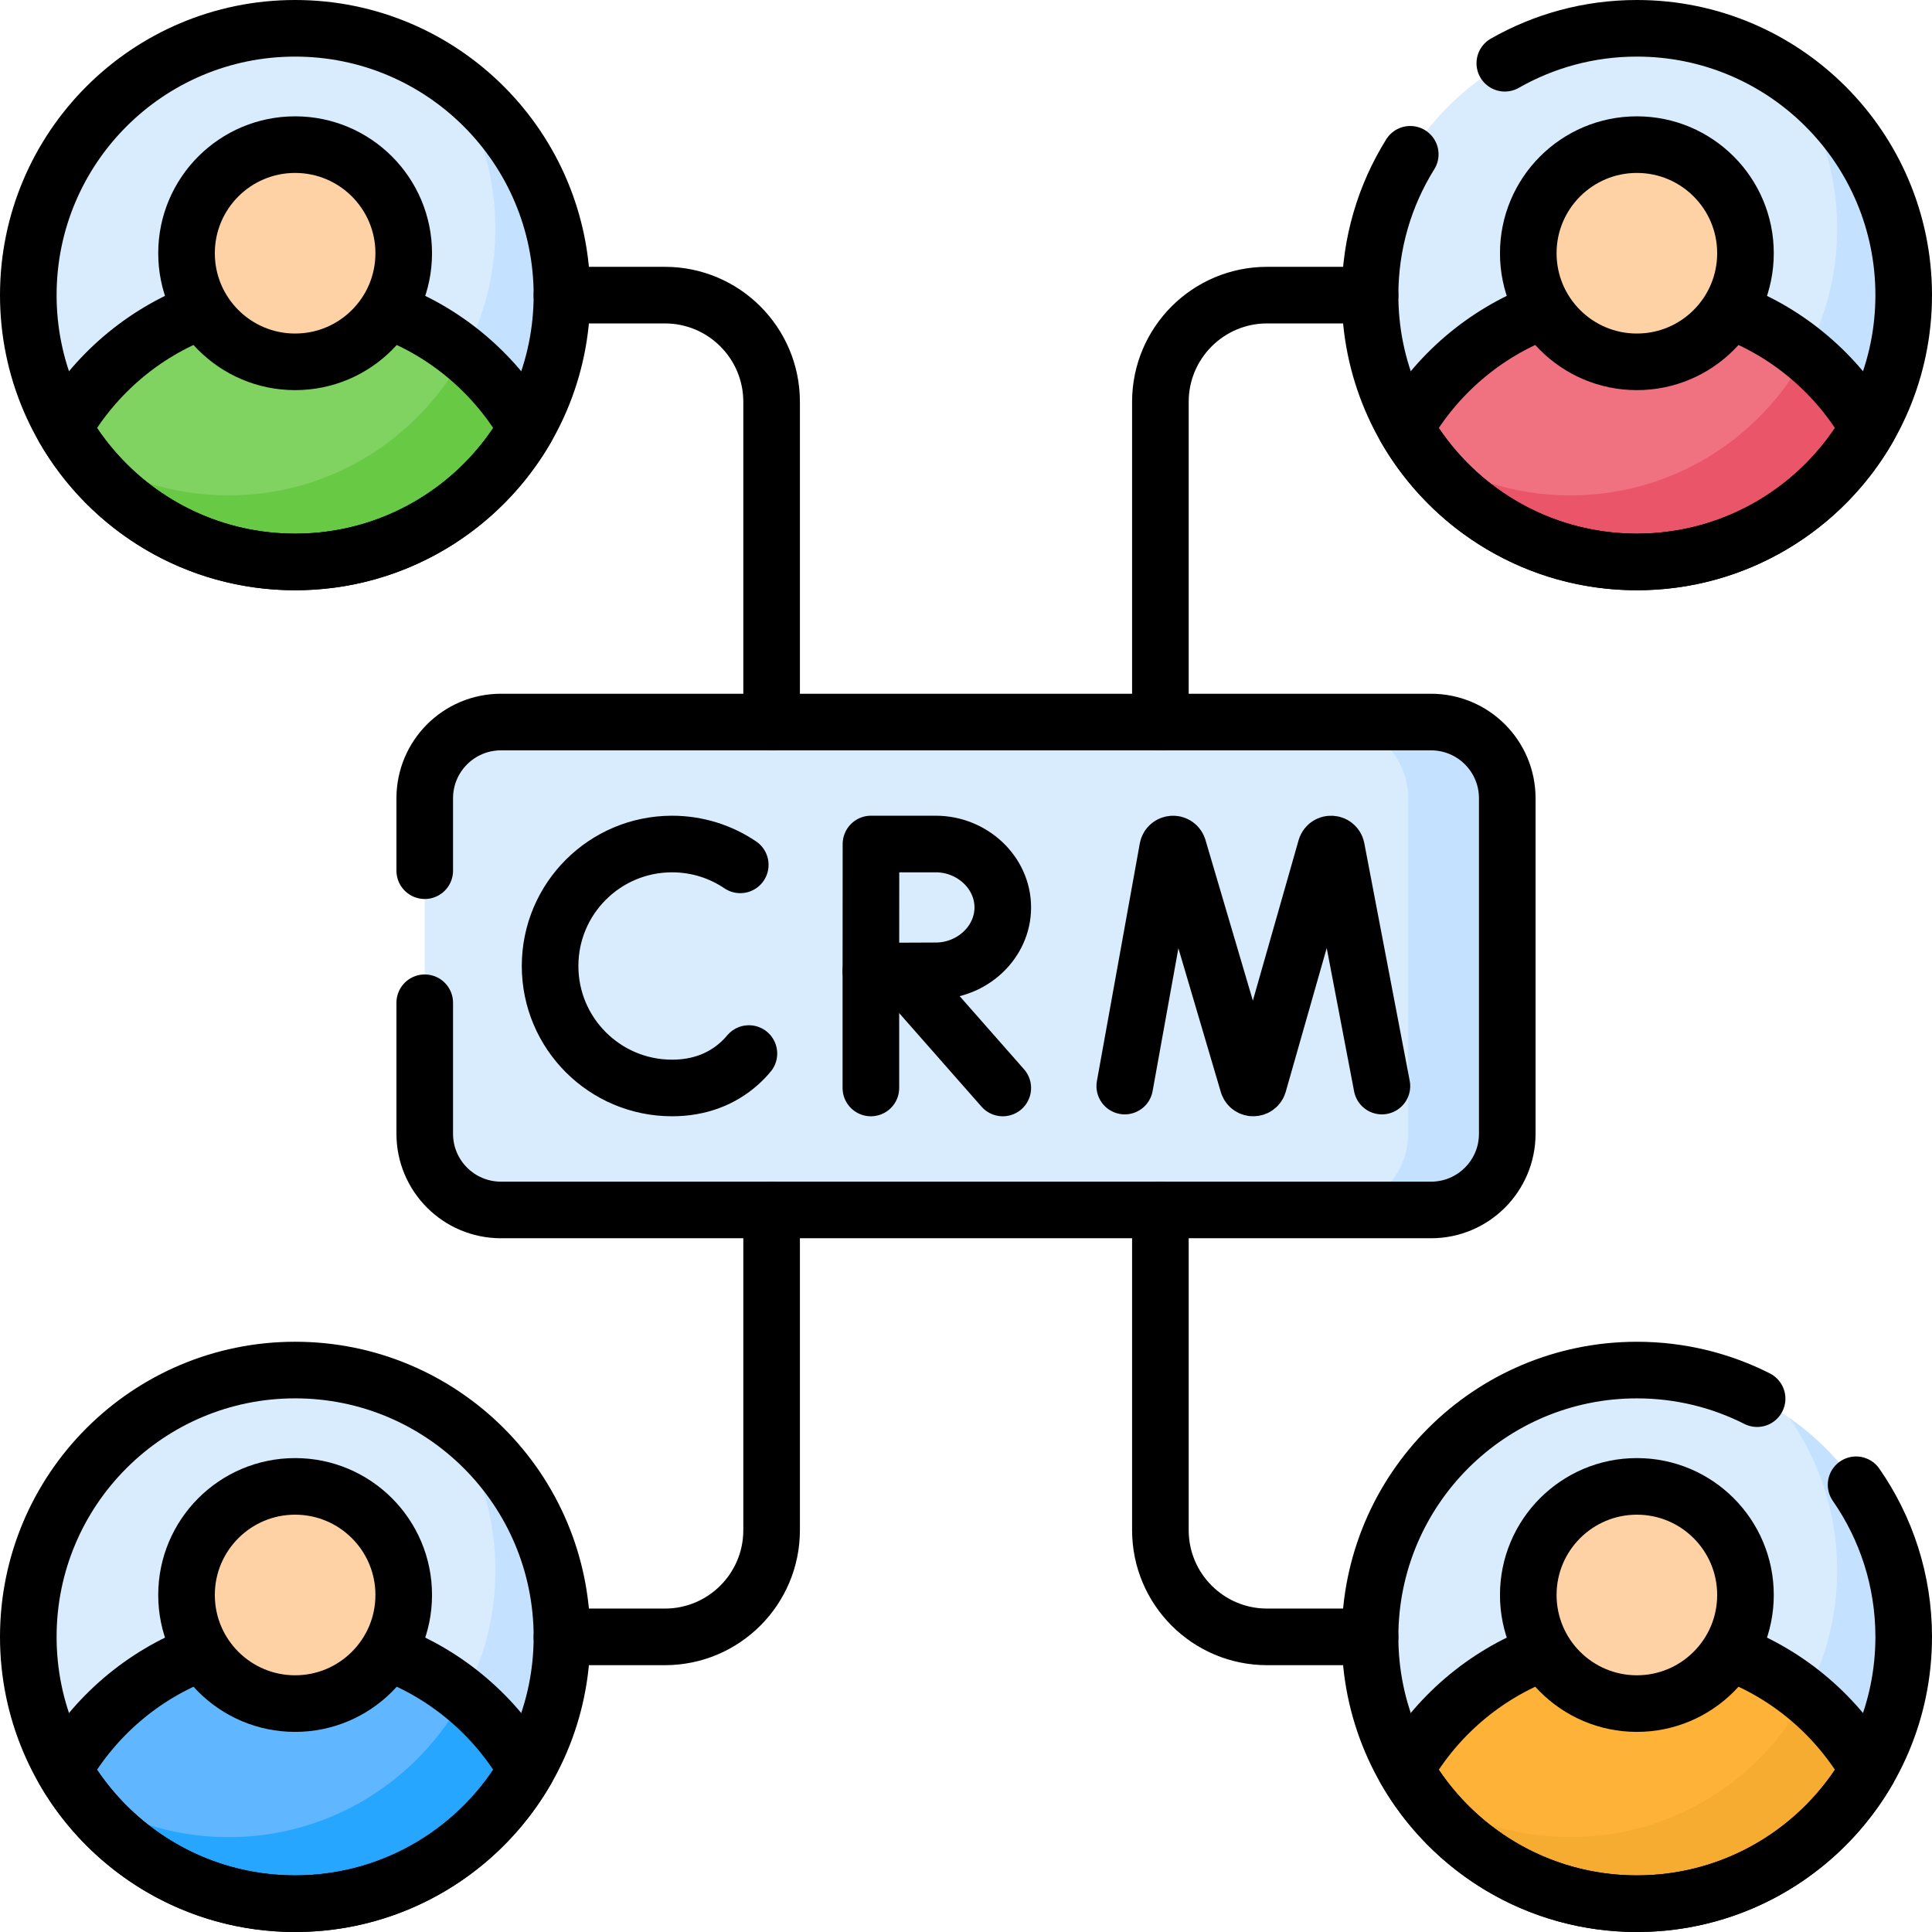 <svg version="1.1" id="Capa_1" xmlns="http://www.w3.org/2000/svg" xmlns:xlink="http://www.w3.org/1999/xlink" x="0px" y="0px" viewBox="0 0 512 512" style="enable-background:new 0 0 512 512;" xml:space="preserve">
<g>
	<g>
		<g>
			<path style="fill:#D8ECFE;" d="M379.24,320.65H132.76c-11.158,0-20.203-9.045-20.203-20.203v-88.894&#10;&#9;&#9;&#9;&#9;c0-11.158,9.045-20.203,20.203-20.203h246.48c11.158,0,20.203,9.045,20.203,20.203v88.894&#10;&#9;&#9;&#9;&#9;C399.443,311.605,390.398,320.65,379.24,320.65z"/>
			<path style="fill:#C4E2FF;" d="M379.24,191.35h-26.264c11.158,0,20.203,9.045,20.203,20.203v88.894&#10;&#9;&#9;&#9;&#9;c0,11.158-9.045,20.203-20.203,20.203h26.264c11.158,0,20.203-9.045,20.203-20.203v-88.894&#10;&#9;&#9;&#9;&#9;C399.443,200.395,390.398,191.35,379.24,191.35z"/>
		</g>
		<g>
			<circle style="fill:#D8ECFE;" cx="433.789" cy="78.211" r="70.711"/>
			<path style="fill:#C4E2FF;" d="M474.18,20.185c7.987,11.453,12.685,25.37,12.685,40.392c0,39.053-31.658,70.711-70.711,70.711&#10;&#9;&#9;&#9;&#9;c-15.022,0-28.939-4.698-40.392-12.685c12.778,18.321,33.995,30.32,58.026,30.32c39.053,0,70.711-31.659,70.711-70.711&#10;&#9;&#9;&#9;&#9;C504.5,54.18,492.502,32.963,474.18,20.185z"/>
			<path style="fill:#F07281;" d="M433.789,77.906c-26.231,0-49.11,14.295-61.316,35.508c12.206,21.214,35.084,35.508,61.316,35.508&#10;&#9;&#9;&#9;&#9;c26.232,0,49.11-14.295,61.316-35.508C482.898,92.201,460.02,77.906,433.789,77.906z"/>
			<path style="fill:#EB5569;" d="M478.533,93.888c-11.91,22.255-35.372,37.4-62.379,37.4c-15.01,0-28.918-4.691-40.366-12.667&#10;&#9;&#9;&#9;&#9;c12.777,18.31,33.98,30.301,58,30.301c26.231,0,49.11-14.295,61.316-35.508C490.802,105.936,485.168,99.324,478.533,93.888z"/>
			<circle style="fill:#FED2A4;" cx="433.789" cy="67.109" r="28.78"/>
		</g>
		<g>
			<circle style="fill:#D8ECFE;" cx="433.789" cy="433.789" r="70.711"/>
			<path style="fill:#C4E2FF;" d="M474.18,375.763c7.987,11.453,12.685,25.37,12.685,40.392c0,39.053-31.658,70.711-70.711,70.711&#10;&#9;&#9;&#9;&#9;c-15.022,0-28.939-4.698-40.392-12.685c12.778,18.321,33.995,30.32,58.026,30.32c39.053,0,70.711-31.659,70.711-70.711&#10;&#9;&#9;&#9;&#9;C504.5,409.758,492.502,388.54,474.18,375.763z"/>
			<path style="fill:#FEB237;" d="M433.789,433.483c-26.231,0-49.11,14.295-61.316,35.508&#10;&#9;&#9;&#9;&#9;c12.206,21.214,35.084,35.508,61.316,35.508c26.232,0,49.11-14.295,61.316-35.508&#10;&#9;&#9;&#9;&#9;C482.898,447.778,460.02,433.483,433.789,433.483z"/>
			<path style="fill:#F6AB31;" d="M478.533,449.466c-11.91,22.255-35.372,37.4-62.379,37.4c-15.01,0-28.918-4.691-40.366-12.667&#10;&#9;&#9;&#9;&#9;c12.777,18.31,33.98,30.301,58,30.301c26.231,0,49.11-14.295,61.316-35.508C490.802,461.514,485.168,454.901,478.533,449.466z"/>
			<circle style="fill:#FED2A4;" cx="433.789" cy="422.687" r="28.78"/>
		</g>
		<g>
			<circle style="fill:#D8ECFE;" cx="78.211" cy="78.211" r="70.711"/>
			<path style="fill:#C4E2FF;" d="M118.603,20.185c7.987,11.453,12.685,25.37,12.685,40.392c0,39.053-31.658,70.711-70.711,70.711&#10;&#9;&#9;&#9;&#9;c-15.022,0-28.939-4.698-40.392-12.685c12.778,18.321,33.995,30.32,58.026,30.32c39.053,0,70.711-31.659,70.711-70.711&#10;&#9;&#9;&#9;&#9;C148.923,54.18,136.925,32.963,118.603,20.185z"/>
			<path style="fill:#80D261;" d="M78.211,77.906c-26.231,0-49.11,14.295-61.316,35.508c12.206,21.214,35.084,35.508,61.316,35.508&#10;&#9;&#9;&#9;&#9;s49.11-14.295,61.316-35.508C127.321,92.201,104.443,77.906,78.211,77.906z"/>
			<path style="fill:#68CA44;" d="M122.956,93.888c-11.91,22.255-35.372,37.4-62.379,37.4c-15.011,0-28.918-4.691-40.366-12.667&#10;&#9;&#9;&#9;&#9;c12.777,18.31,33.98,30.301,58,30.301c26.231,0,49.11-14.295,61.316-35.508C135.224,105.936,129.591,99.324,122.956,93.888z"/>
			<circle style="fill:#FED2A4;" cx="78.211" cy="67.109" r="28.78"/>
		</g>
		<g>
			<circle style="fill:#D8ECFE;" cx="78.211" cy="433.789" r="70.711"/>
			<path style="fill:#C4E2FF;" d="M118.603,375.763c7.987,11.453,12.685,25.37,12.685,40.392c0,39.053-31.658,70.711-70.711,70.711&#10;&#9;&#9;&#9;&#9;c-15.022,0-28.939-4.698-40.392-12.685c12.778,18.321,33.995,30.32,58.026,30.32c39.053,0,70.711-31.659,70.711-70.711&#10;&#9;&#9;&#9;&#9;C148.923,409.758,136.925,388.54,118.603,375.763z"/>
			<path style="fill:#60B7FF;" d="M78.211,433.483c-26.231,0-49.11,14.295-61.316,35.508C29.102,490.205,51.98,504.5,78.211,504.5&#10;&#9;&#9;&#9;&#9;s49.11-14.295,61.316-35.508C127.321,447.778,104.443,433.483,78.211,433.483z"/>
			<path style="fill:#26A6FE;" d="M122.956,449.466c-11.91,22.255-35.372,37.4-62.379,37.4c-15.011,0-28.918-4.691-40.366-12.667&#10;&#9;&#9;&#9;&#9;c12.777,18.31,33.98,30.301,58,30.301c26.231,0,49.11-14.295,61.316-35.508C135.224,461.514,129.591,454.901,122.956,449.466z"/>
			<circle style="fill:#FED2A4;" cx="78.211" cy="422.687" r="28.78"/>
		</g>
	</g>
	<g>
		<path style="fill:none;stroke:#000000;stroke-width:15;stroke-linecap:round;stroke-linejoin:round;stroke-miterlimit:10;" d="&#10;&#9;&#9;&#9;M112.56,265.74v34.71c0,11.16,9.04,20.2,20.2,20.2h246.48c11.16,0,20.2-9.04,20.2-20.2v-88.9c0-11.16-9.04-20.2-20.2-20.2H132.76&#10;&#9;&#9;&#9;c-11.16,0-20.2,9.04-20.2,20.2v19.19"/>
		<g>
			<path style="fill:none;stroke:#000000;stroke-width:15;stroke-linecap:round;stroke-linejoin:round;stroke-miterlimit:10;" d="&#10;&#9;&#9;&#9;&#9;M298.072,287.82l11.363-62.957c0.284-1.474,2.34-1.612,2.818-0.189l18.485,62.656c0.448,1.334,2.339,1.325,2.773-0.014&#10;&#9;&#9;&#9;&#9;l17.854-62.631c0.463-1.428,2.52-1.312,2.82,0.159l12.036,62.977"/>
		</g>
		<g>
			<path style="fill:none;stroke:#000000;stroke-width:15;stroke-linecap:round;stroke-linejoin:round;stroke-miterlimit:10;" d="&#10;&#9;&#9;&#9;&#9;M196.177,229.195c-5.159-3.485-11.379-5.521-18.073-5.521c-17.853,0-32.325,14.472-32.325,32.325s14.472,32.325,32.325,32.325&#10;&#9;&#9;&#9;&#9;c7.251,0,13.215-2.387,17.741-6.418c0.937-0.834,1.812-1.739,2.624-2.707"/>
		</g>
		<g>
			
				<line style="fill:none;stroke:#000000;stroke-width:15;stroke-linecap:round;stroke-linejoin:round;stroke-miterlimit:10;" x1="238.589" y1="257.469" x2="265.747" y2="288.325"/>
			
				<line style="fill:none;stroke:#000000;stroke-width:15;stroke-linecap:round;stroke-linejoin:round;stroke-miterlimit:10;" x1="230.793" y1="257.353" x2="230.793" y2="288.325"/>
			<path style="fill:none;stroke:#000000;stroke-width:15;stroke-linecap:round;stroke-linejoin:round;stroke-miterlimit:10;" d="&#10;&#9;&#9;&#9;&#9;M265.747,240.477c0,9.279-8.137,16.802-17.753,16.802c-4.769,0-17.201,0.074-17.201,0.074l0.021-33.678c0,0,11.545,0,17.18,0&#10;&#9;&#9;&#9;&#9;C257.61,223.675,265.747,231.197,265.747,240.477z"/>
		</g>
		<path style="fill:none;stroke:#000000;stroke-width:15;stroke-linecap:round;stroke-linejoin:round;stroke-miterlimit:10;" d="&#10;&#9;&#9;&#9;M458.82,82.472c15.371,5.825,28.178,16.856,36.284,30.945c-12.207,21.213-35.082,35.506-61.316,35.506&#10;&#9;&#9;&#9;c-26.234,0-49.109-14.293-61.316-35.506c8.105-14.089,20.913-25.12,36.284-30.945"/>
		<path style="fill:none;stroke:#000000;stroke-width:15;stroke-linecap:round;stroke-linejoin:round;stroke-miterlimit:10;" d="&#10;&#9;&#9;&#9;M398.79,16.76c10.32-5.89,22.26-9.26,35-9.26c39.05,0,70.71,31.66,70.71,70.71s-31.66,70.71-70.71,70.71s-70.71-31.66-70.71-70.71&#10;&#9;&#9;&#9;c0-13.7,3.9-26.49,10.65-37.32"/>
		
			<circle style="fill:none;stroke:#000000;stroke-width:15;stroke-linecap:round;stroke-linejoin:round;stroke-miterlimit:10;" cx="433.789" cy="67.109" r="28.78"/>
		<path style="fill:none;stroke:#000000;stroke-width:15;stroke-linecap:round;stroke-linejoin:round;stroke-miterlimit:10;" d="&#10;&#9;&#9;&#9;M458.82,438.049c15.371,5.825,28.178,16.856,36.284,30.945c-12.207,21.213-35.082,35.506-61.316,35.506&#10;&#9;&#9;&#9;c-26.234,0-49.109-14.293-61.316-35.506c8.105-14.089,20.913-25.12,36.284-30.945"/>
		<path style="fill:none;stroke:#000000;stroke-width:15;stroke-linecap:round;stroke-linejoin:round;stroke-miterlimit:10;" d="&#10;&#9;&#9;&#9;M491.88,393.48c7.96,11.44,12.62,25.33,12.62,40.31c0,39.05-31.66,70.71-70.71,70.71s-70.71-31.66-70.71-70.71&#10;&#9;&#9;&#9;s31.66-70.71,70.71-70.71c11.46,0,22.29,2.73,31.86,7.58"/>
		
			<circle style="fill:none;stroke:#000000;stroke-width:15;stroke-linecap:round;stroke-linejoin:round;stroke-miterlimit:10;" cx="433.789" cy="422.687" r="28.78"/>
		<path style="fill:none;stroke:#000000;stroke-width:15;stroke-linecap:round;stroke-linejoin:round;stroke-miterlimit:10;" d="&#10;&#9;&#9;&#9;M103.243,82.472c15.371,5.825,28.178,16.856,36.284,30.945c-12.207,21.213-35.082,35.506-61.316,35.506&#10;&#9;&#9;&#9;s-49.109-14.293-61.316-35.506c8.105-14.089,20.913-25.12,36.284-30.945"/>
		
			<circle style="fill:none;stroke:#000000;stroke-width:15;stroke-linecap:round;stroke-linejoin:round;stroke-miterlimit:10;" cx="78.211" cy="78.211" r="70.711"/>
		
			<circle style="fill:none;stroke:#000000;stroke-width:15;stroke-linecap:round;stroke-linejoin:round;stroke-miterlimit:10;" cx="78.211" cy="67.109" r="28.78"/>
		<path style="fill:none;stroke:#000000;stroke-width:15;stroke-linecap:round;stroke-linejoin:round;stroke-miterlimit:10;" d="&#10;&#9;&#9;&#9;M103.243,438.049c15.371,5.825,28.178,16.856,36.284,30.945C127.32,490.207,104.445,504.5,78.211,504.5&#10;&#9;&#9;&#9;s-49.109-14.293-61.316-35.506c8.105-14.089,20.913-25.12,36.284-30.945"/>
		
			<circle style="fill:none;stroke:#000000;stroke-width:15;stroke-linecap:round;stroke-linejoin:round;stroke-miterlimit:10;" cx="78.211" cy="433.789" r="70.711"/>
		
			<circle style="fill:none;stroke:#000000;stroke-width:15;stroke-linecap:round;stroke-linejoin:round;stroke-miterlimit:10;" cx="78.211" cy="422.687" r="28.78"/>
		<path style="fill:none;stroke:#000000;stroke-width:15;stroke-linecap:round;stroke-linejoin:round;stroke-miterlimit:10;" d="&#10;&#9;&#9;&#9;M363.077,78.211H335.8c-15.621,0-28.285,12.663-28.285,28.285v84.854"/>
		<path style="fill:none;stroke:#000000;stroke-width:15;stroke-linecap:round;stroke-linejoin:round;stroke-miterlimit:10;" d="&#10;&#9;&#9;&#9;M148.923,78.211H176.2c15.621,0,28.285,12.663,28.285,28.285v84.854"/>
		<path style="fill:none;stroke:#000000;stroke-width:15;stroke-linecap:round;stroke-linejoin:round;stroke-miterlimit:10;" d="&#10;&#9;&#9;&#9;M363.077,433.789H335.8c-15.621,0-28.285-12.663-28.285-28.285V320.65"/>
		<path style="fill:none;stroke:#000000;stroke-width:15;stroke-linecap:round;stroke-linejoin:round;stroke-miterlimit:10;" d="&#10;&#9;&#9;&#9;M148.923,433.789H176.2c15.621,0,28.285-12.663,28.285-28.285V320.65"/>
	</g>
</g>
<g>
</g>
<g>
</g>
<g>
</g>
<g>
</g>
<g>
</g>
<g>
</g>
<g>
</g>
<g>
</g>
<g>
</g>
<g>
</g>
<g>
</g>
<g>
</g>
<g>
</g>
<g>
</g>
<g>
</g>
</svg>